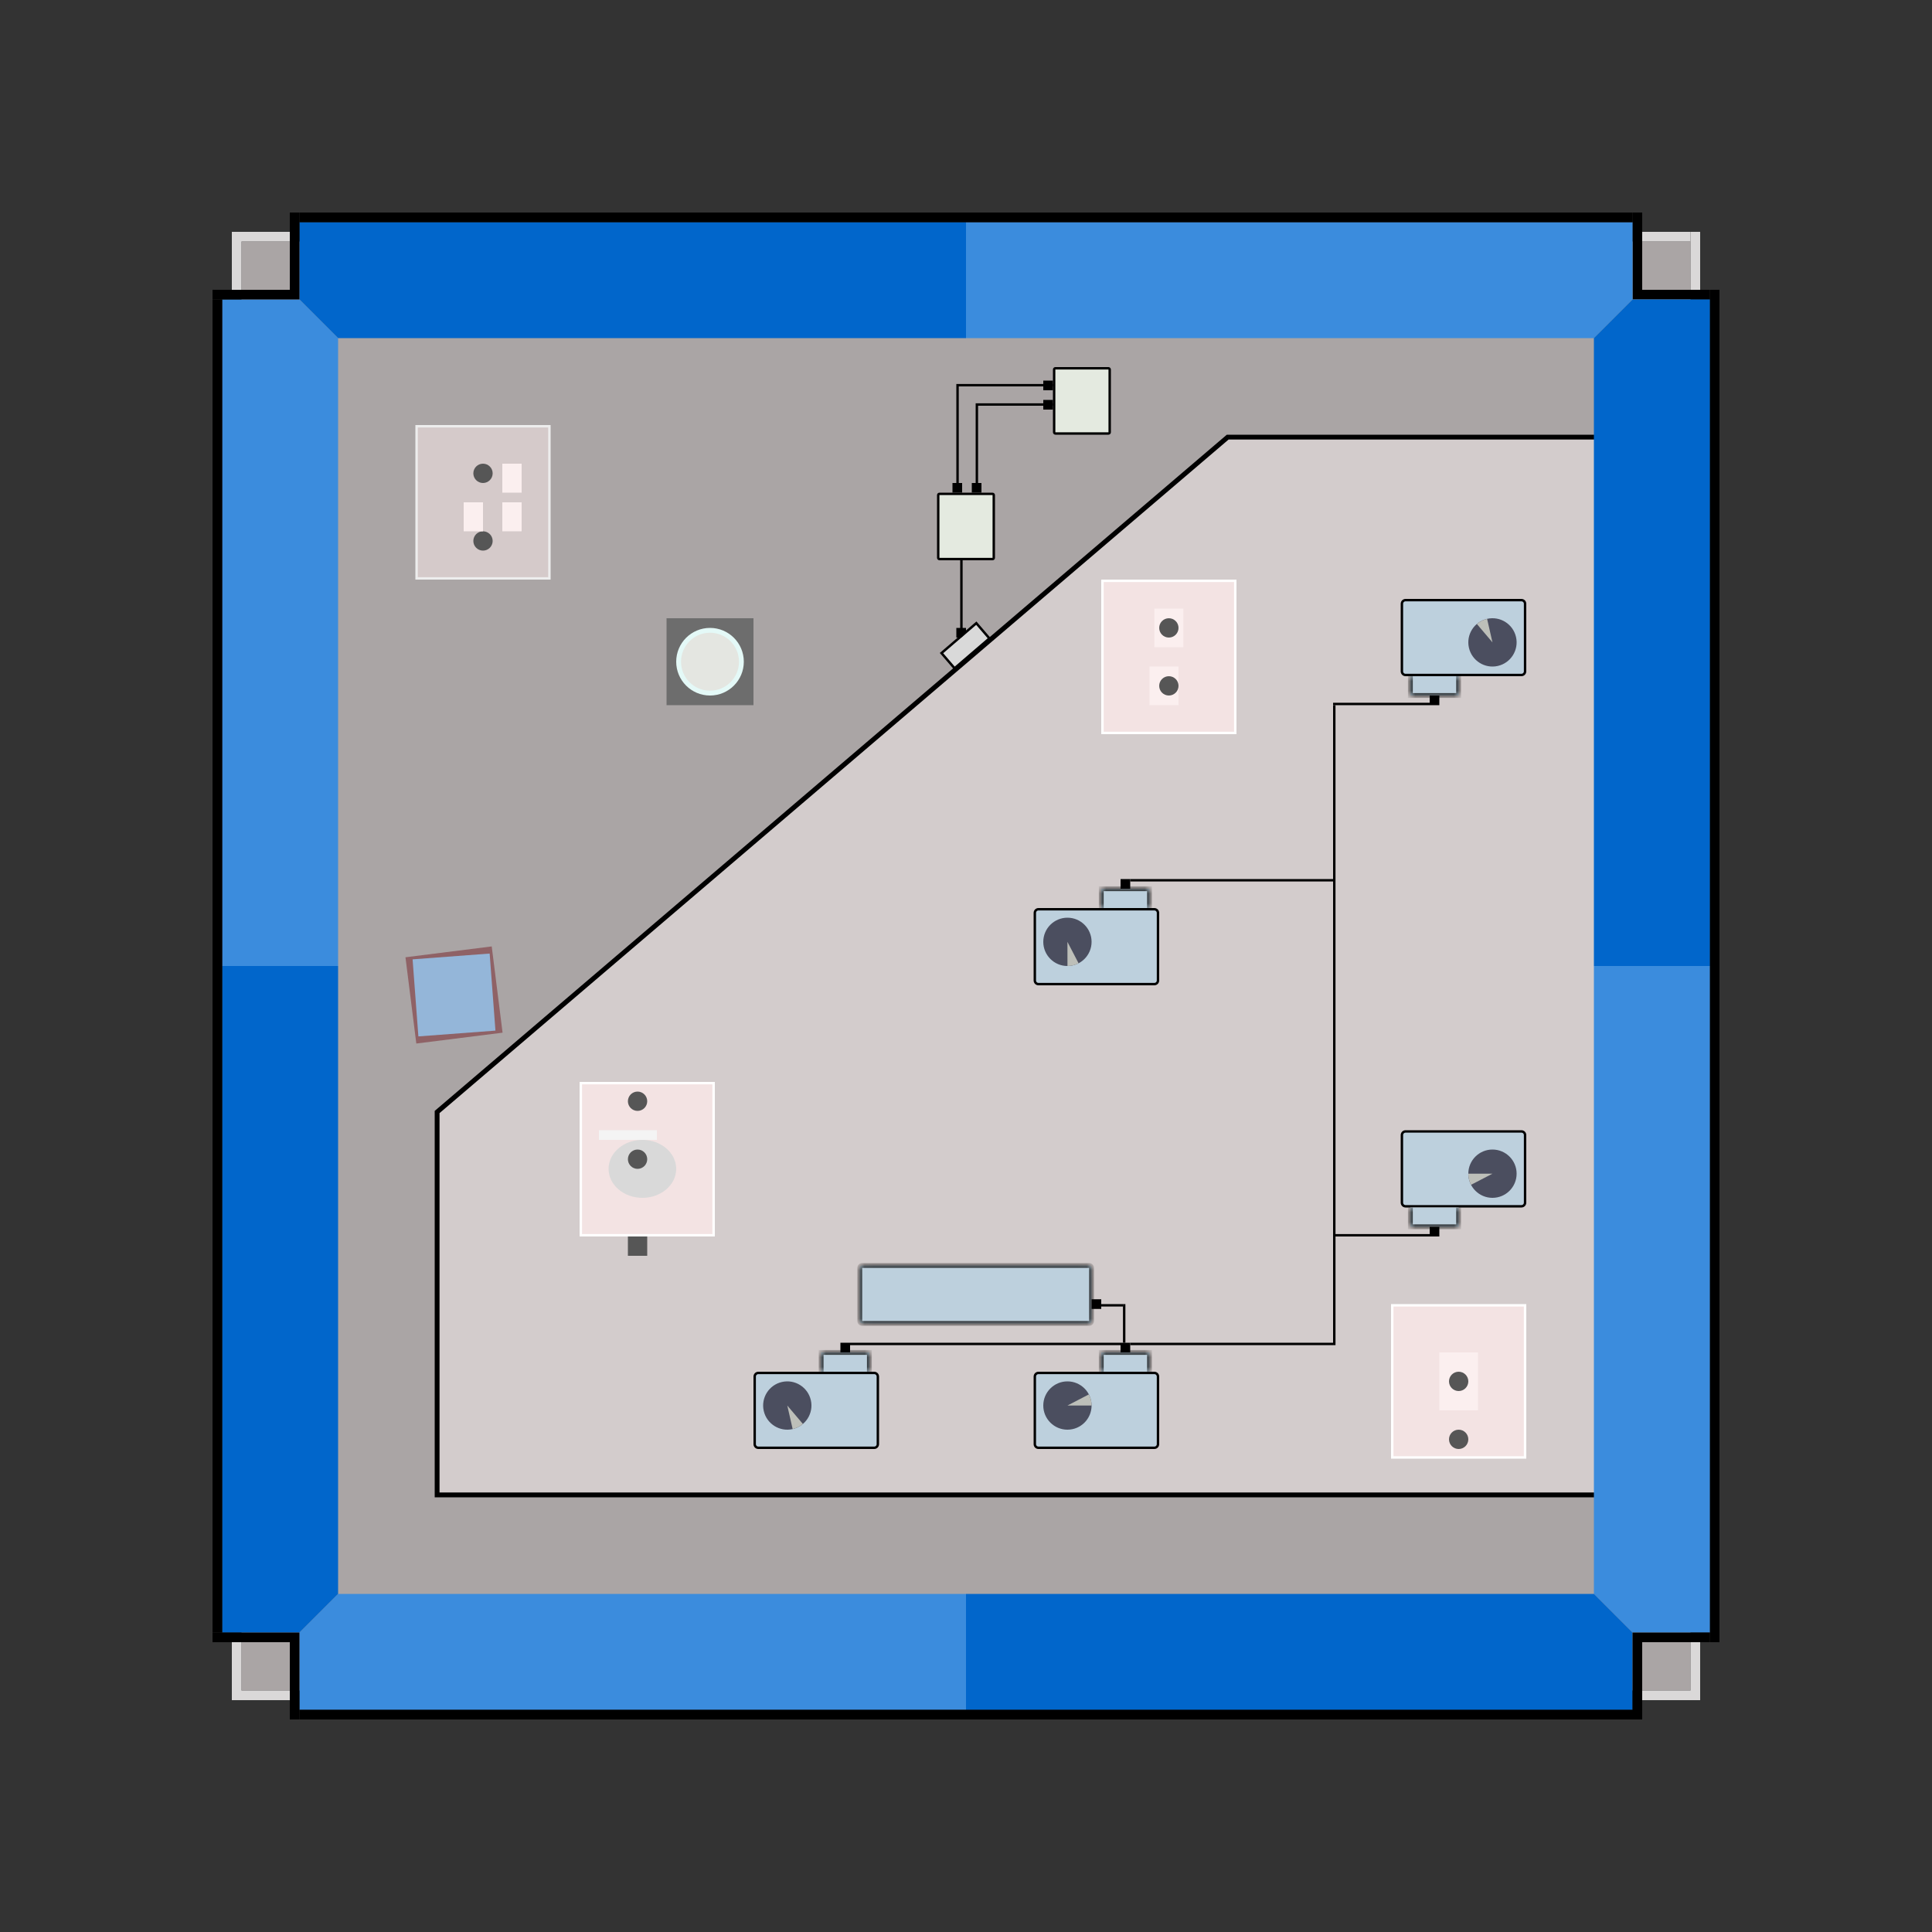 <svg width="200" height="200" viewBox="0 0 200 200" fill="none" xmlns="http://www.w3.org/2000/svg">
<rect x="0" y="0" width="200" height="200" fill="#333333" stroke="none"/>
<rect x="25" y="25" width="150" height="150" fill="#AAA5A5"/>
<path d="M35 100H23V31H31L35 35V100Z" fill="#3B8CDD"/>
<path d="M168.75 105.35V154.75H45.25V115.115L127.092 45.25H148H168.75V105.35Z" fill="#D3CCCC" stroke="black" stroke-width="0.5"/>
<line x1="177.5" y1="30" x2="177.5" y2="170" stroke="black"/>
<line x1="177" y1="30.5" x2="169" y2="30.5" stroke="black"/>
<line x1="169.5" y1="30" x2="169.5" y2="22" stroke="black"/>
<line x1="175.5" y1="30" x2="175.5" y2="24" stroke="#DAD8D8"/>
<line x1="175" y1="24.5" x2="170" y2="24.5" stroke="#DAD8D8"/>
<path fill-rule="evenodd" clip-rule="evenodd" d="M176 175V170H175V175H170V176H176V175Z" fill="#DAD8D8"/>
<path fill-rule="evenodd" clip-rule="evenodd" d="M25 176H30V175H25V170H24V176H25Z" fill="#DAD8D8"/>
<path fill-rule="evenodd" clip-rule="evenodd" d="M24 25V30H25V25H30V24H24V25Z" fill="#DAD8D8"/>
<path d="M100 23V35H35L31 31V23H100Z" fill="#0166CB"/>
<path d="M100 35V23H169V31L165 35H100Z" fill="#3B8CDD"/>
<path d="M177 100H165V35L169 31H177V100Z" fill="#0166CB"/>
<path d="M100 165V177H31V169L35 165H100Z" fill="#3B8CDD"/>
<path d="M23 100H35V165L31 169H23V100Z" fill="#0166CB"/>
<path d="M165 100H177V169H169L165 165V100Z" fill="#3B8CDD"/>
<path d="M100 177V165H165L169 169V177H100Z" fill="#0166CB"/>
<line x1="177" y1="169.5" x2="169" y2="169.5" stroke="black"/>
<line x1="169.5" y1="170" x2="169.5" y2="178" stroke="black"/>
<line x1="31" y1="177.5" x2="170" y2="177.5" stroke="black"/>
<line x1="30.5" y1="178" x2="30.5" y2="169" stroke="black"/>
<line x1="22" y1="169.5" x2="30" y2="169.5" stroke="black"/>
<line x1="22.5" y1="169" x2="22.5" y2="31" stroke="black"/>
<line x1="22" y1="30.5" x2="31" y2="30.5" stroke="black"/>
<line x1="30.5" y1="30" x2="30.5" y2="22" stroke="black"/>
<line x1="31" y1="22.5" x2="169" y2="22.5" stroke="black"/>
<path d="M107.5 142.125H119.5C119.707 142.125 119.875 142.293 119.875 142.5V149.5C119.875 149.707 119.707 149.875 119.5 149.875H107.5C107.293 149.875 107.125 149.707 107.125 149.5V142.5C107.125 142.293 107.293 142.125 107.5 142.125Z" fill="#BDD0DD" stroke="black" stroke-width="0.25"/>
<circle cx="110.5" cy="145.5" r="2.5" fill="#4B4E5F"/>
<path d="M113 145.5C113 145.099 112.904 144.704 112.719 144.349L110.5 145.5H113Z" fill="#BDBFB9"/>
<mask id="path-31-inside-1_198_17444" fill="white">
<path d="M114 140H119V142H114V140Z"/>
</mask>
<path d="M114 140H119V142H114V140Z" fill="#BDD0DD"/>
<path d="M114 140V139.75H113.75V140H114ZM119 140H119.25V139.75H119V140ZM114 140.25H119V139.75H114V140.25ZM118.75 140V142H119.25V140H118.75ZM114.25 142V140H113.75V142H114.25Z" fill="black" mask="url(#path-31-inside-1_198_17444)"/>
<path d="M157.5 124.875H145.5C145.293 124.875 145.125 124.707 145.125 124.5V117.5C145.125 117.293 145.293 117.125 145.5 117.125H157.5C157.707 117.125 157.875 117.293 157.875 117.5V124.5C157.875 124.707 157.707 124.875 157.5 124.875Z" fill="#BDD0DD" stroke="black" stroke-width="0.25"/>
<circle cx="154.5" cy="121.5" r="2.5" transform="rotate(180 154.5 121.5)" fill="#4B4E5F"/>
<path d="M152 121.5C152 121.901 152.096 122.296 152.281 122.651L154.5 121.5H152Z" fill="#BDBFB9"/>
<mask id="path-36-inside-2_198_17444" fill="white">
<path d="M151 127H146V125H151V127Z"/>
</mask>
<path d="M151 127H146V125H151V127Z" fill="#BDD0DD"/>
<path d="M151 127V127.25H151.25V127H151ZM146 127H145.75V127.25H146V127ZM151 126.75H146V127.25H151V126.75ZM146.25 127V125H145.75V127H146.25ZM150.75 125V127H151.25V125H150.75Z" fill="black" mask="url(#path-36-inside-2_198_17444)"/>
<path d="M107.5 94.125H119.5C119.707 94.125 119.875 94.293 119.875 94.5V101.5C119.875 101.707 119.707 101.875 119.5 101.875H107.5C107.293 101.875 107.125 101.707 107.125 101.5V94.5C107.125 94.293 107.293 94.125 107.5 94.125Z" fill="#BDD0DD" stroke="black" stroke-width="0.25"/>
<circle cx="110.5" cy="97.5" r="2.5" transform="rotate(89.919 110.5 97.5)" fill="#4B4E5F"/>
<path d="M110.504 100C110.904 99.999 111.299 99.903 111.654 99.718L110.5 97.5L110.504 100Z" fill="#BDBFB9"/>
<mask id="path-41-inside-3_198_17444" fill="white">
<path d="M114 92H119V94H114V92Z"/>
</mask>
<path d="M114 92H119V94H114V92Z" fill="#BDD0DD"/>
<path d="M114 92V91.75H113.75V92H114ZM119 92H119.25V91.75H119V92ZM114 92.25H119V91.75H114V92.25ZM118.75 92V94H119.25V92H118.75ZM114.25 94V92H113.75V94H114.25Z" fill="black" mask="url(#path-41-inside-3_198_17444)"/>
<path d="M157.5 69.875H145.5C145.293 69.875 145.125 69.707 145.125 69.5V62.5C145.125 62.293 145.293 62.125 145.5 62.125H157.5C157.707 62.125 157.875 62.293 157.875 62.5V69.5C157.875 69.707 157.707 69.875 157.5 69.875Z" fill="#BDD0DD" stroke="black" stroke-width="0.25"/>
<circle cx="154.5" cy="66.5" r="2.5" transform="rotate(-102.857 154.5 66.5)" fill="#4B4E5F"/>
<path d="M153.944 64.063C153.553 64.152 153.189 64.334 152.884 64.593L154.5 66.5L153.944 64.063Z" fill="#BDBFB9"/>
<mask id="path-46-inside-4_198_17444" fill="white">
<path d="M151 72H146V70H151V72Z"/>
</mask>
<path d="M151 72H146V70H151V72Z" fill="#BDD0DD"/>
<path d="M151 72V72.25H151.25V72H151ZM146 72H145.75V72.25H146V72ZM151 71.75H146V72.25H151V71.75ZM146.25 72V70H145.75V72H146.25ZM150.75 70V72H151.25V70H150.75Z" fill="black" mask="url(#path-46-inside-4_198_17444)"/>
<path d="M78.5 142.125H90.5C90.707 142.125 90.875 142.293 90.875 142.5V149.5C90.875 149.707 90.707 149.875 90.5 149.875H78.5C78.293 149.875 78.125 149.707 78.125 149.5V142.5C78.125 142.293 78.293 142.125 78.5 142.125Z" fill="#BDD0DD" stroke="black" stroke-width="0.25"/>
<circle cx="81.5" cy="145.5" r="2.5" transform="rotate(77.143 81.5 145.5)" fill="#4B4E5F"/>
<path d="M82.056 147.937C82.447 147.848 82.811 147.666 83.116 147.407L81.5 145.5L82.056 147.937Z" fill="#BDBFB9"/>
<mask id="path-51-inside-5_198_17444" fill="white">
<path d="M85 140H90V142H85V140Z"/>
</mask>
<path d="M85 140H90V142H85V140Z" fill="#BDD0DD"/>
<path d="M85 140V139.75H84.75V140H85ZM90 140H90.25V139.75H90V140ZM85 140.25H90V139.75H85V140.25ZM89.75 140V142H90.25V140H89.75ZM85.25 142V140H84.75V142H85.25Z" fill="black" mask="url(#path-51-inside-5_198_17444)"/>
<mask id="path-53-inside-6_198_17444" fill="white">
<path fill-rule="evenodd" clip-rule="evenodd" d="M112.75 137C112.888 137 113 136.888 113 136.75V131.25C113 131.112 112.888 131 112.75 131H105H89.25C89.112 131 89 131.112 89 131.25V136.75C89 136.888 89.112 137 89.25 137H105H112.75Z"/>
</mask>
<path fill-rule="evenodd" clip-rule="evenodd" d="M112.75 137C112.888 137 113 136.888 113 136.75V131.25C113 131.112 112.888 131 112.75 131H105H89.25C89.112 131 89 131.112 89 131.25V136.75C89 136.888 89.112 137 89.25 137H105H112.75Z" fill="#BDD0DD"/>
<path d="M112.75 136.75V137.25C113.026 137.25 113.25 137.026 113.25 136.75H112.75ZM112.75 131.25V136.75H113.25V131.25H112.75ZM112.75 131.25H113.25C113.25 130.974 113.026 130.75 112.75 130.75V131.25ZM105 131.25H112.75V130.75H105V131.25ZM89.25 131.25H105V130.75H89.25V131.25ZM89.25 131.25V131.25V130.75C88.974 130.75 88.75 130.974 88.75 131.25H89.25ZM89.25 136.75V131.25H88.75V136.75H89.25ZM89.25 136.75H88.75C88.75 137.026 88.974 137.25 89.25 137.25V136.75ZM105 136.75H89.25V137.25H105V136.75ZM112.75 136.75H105V137.25H112.75V136.75Z" fill="black" mask="url(#path-53-inside-6_198_17444)"/>
<rect x="60.125" y="112.125" width="13.75" height="15.75" fill="#F3E3E3" stroke="white" stroke-width="0.25"/>
<rect x="43.125" y="44.125" width="13.75" height="15.75" fill="#D5CACA" stroke="#EDEDED" stroke-width="0.25"/>
<rect x="114.125" y="60.125" width="13.75" height="15.75" fill="#F3E3E3" stroke="white" stroke-width="0.25"/>
<rect x="144.125" y="135.125" width="13.75" height="15.75" fill="#F3E3E3" stroke="white" stroke-width="0.25"/>
<circle cx="66" cy="114" r="1" fill="#565656"/>
<circle cx="151" cy="149" r="1" fill="#565656"/>
<circle cx="50" cy="49" r="1" fill="#565656"/>
<ellipse cx="66.5" cy="121" rx="3.5" ry="3" fill="#D9D9D9"/>
<circle cx="66" cy="120" r="1" fill="#565656"/>
<line x1="62" y1="117.5" x2="68" y2="117.5" stroke="#F4F4F4"/>
<rect x="65" y="128" width="2" height="2" fill="#565656"/>
<rect x="149" y="140" width="4" height="6" fill="#FBEFEF"/>
<rect x="119" y="69" width="3" height="4" fill="#FBEFEF"/>
<rect x="119.5" y="63" width="3" height="4" fill="#FBEFEF"/>
<circle cx="151" cy="143" r="1" fill="#565656"/>
<circle cx="50" cy="56" r="1" fill="#565656"/>
<circle cx="121" cy="71" r="1" fill="#565656"/>
<rect x="54" y="48" width="3" height="2" transform="rotate(90 54 48)" fill="#FBEFEF"/>
<rect x="54" y="52" width="3" height="2" transform="rotate(90 54 52)" fill="#FBEFEF"/>
<rect x="50" y="52" width="3" height="2" transform="rotate(90 50 52)" fill="#FBEFEF"/>
<circle cx="121" cy="65" r="1" fill="#565656"/>
<line x1="138.125" y1="73" x2="138.125" y2="139.25" stroke="black" stroke-width="0.25"/>
<line x1="138" y1="72.875" x2="148" y2="72.875" stroke="black" stroke-width="0.25"/>
<line x1="148" y1="72.5" x2="149" y2="72.5" stroke="black"/>
<line x1="138" y1="127.875" x2="148" y2="127.875" stroke="black" stroke-width="0.25"/>
<line x1="148" y1="127.5" x2="149" y2="127.5" stroke="black"/>
<line y1="-0.125" x2="21" y2="-0.125" transform="matrix(1 0 0 -1 117 139)" stroke="black" stroke-width="0.25"/>
<line y1="-0.125" x2="21" y2="-0.125" transform="matrix(1 0 0 -1 117 91)" stroke="black" stroke-width="0.25"/>
<line y1="-0.125" x2="28" y2="-0.125" transform="matrix(1 0 0 -1 88 139)" stroke="black" stroke-width="0.25"/>
<line x1="116.5" y1="139" x2="116.5" y2="140" stroke="black"/>
<line x1="87.5" y1="139" x2="87.5" y2="140" stroke="black"/>
<line x1="116.375" y1="139" x2="116.375" y2="135" stroke="black" stroke-width="0.25"/>
<line x1="116.25" y1="135.125" x2="114" y2="135.125" stroke="black" stroke-width="0.25"/>
<line x1="113.5" y1="134.5" x2="113.5" y2="135.5" stroke="black"/>
<line x1="116.5" y1="92" x2="116.5" y2="91" stroke="black"/>
<rect x="69" y="64" width="9" height="9" fill="#6D6D6D"/>
<circle cx="73.5" cy="68.5" r="3.5" fill="#E4F9F7"/>
<circle cx="73.5" cy="68.5" r="3" fill="#E4E6E1"/>
<rect x="109.125" y="38.125" width="5.75" height="6.75" rx="0.125" fill="#E4EAE0" stroke="black" stroke-width="0.25"/>
<rect x="97.125" y="51.125" width="5.75" height="6.75" rx="0.125" fill="#E4EAE0" stroke="black" stroke-width="0.25"/>
<line y1="-0.125" x2="8" y2="-0.125" transform="matrix(0 -1 -1 0 101 50)" stroke="black" stroke-width="0.25"/>
<line x1="101" y1="41.875" x2="109" y2="41.875" stroke="black" stroke-width="0.25"/>
<line y1="-0.125" x2="10" y2="-0.125" transform="matrix(-1 0 0 1 109 40)" stroke="black" stroke-width="0.25"/>
<line y1="-0.125" x2="10" y2="-0.125" transform="matrix(0 -1 -1 0 99 50)" stroke="black" stroke-width="0.25"/>
<line x1="100.6" y1="50.5" x2="101.6" y2="50.5" stroke="black"/>
<line x1="99.1" y1="50" x2="99.1" y2="51" stroke="black"/>
<line x1="108.5" y1="39.4" x2="108.5" y2="40.4" stroke="black"/>
<line x1="108.5" y1="41.4" x2="108.5" y2="42.4" stroke="black"/>
<rect x="41.973" y="99.097" width="9" height="9" transform="rotate(-7.173 41.973 99.097)" fill="#8F6266"/>
<rect x="42.711" y="99.311" width="8" height="8" transform="rotate(-4.299 42.711 99.311)" fill="#94B6D9"/>
<line x1="99.525" y1="58" x2="99.525" y2="66" stroke="black" stroke-width="0.25"/>
<path d="M97.464 67.606L101.067 64.511L102.421 66.088L98.818 69.182L97.464 67.606Z" fill="#D9D9D9" stroke="black" stroke-width="0.25"/>
<path d="M99 65H100V65.5L99.5 66H99V65Z" fill="black"/>
</svg>
